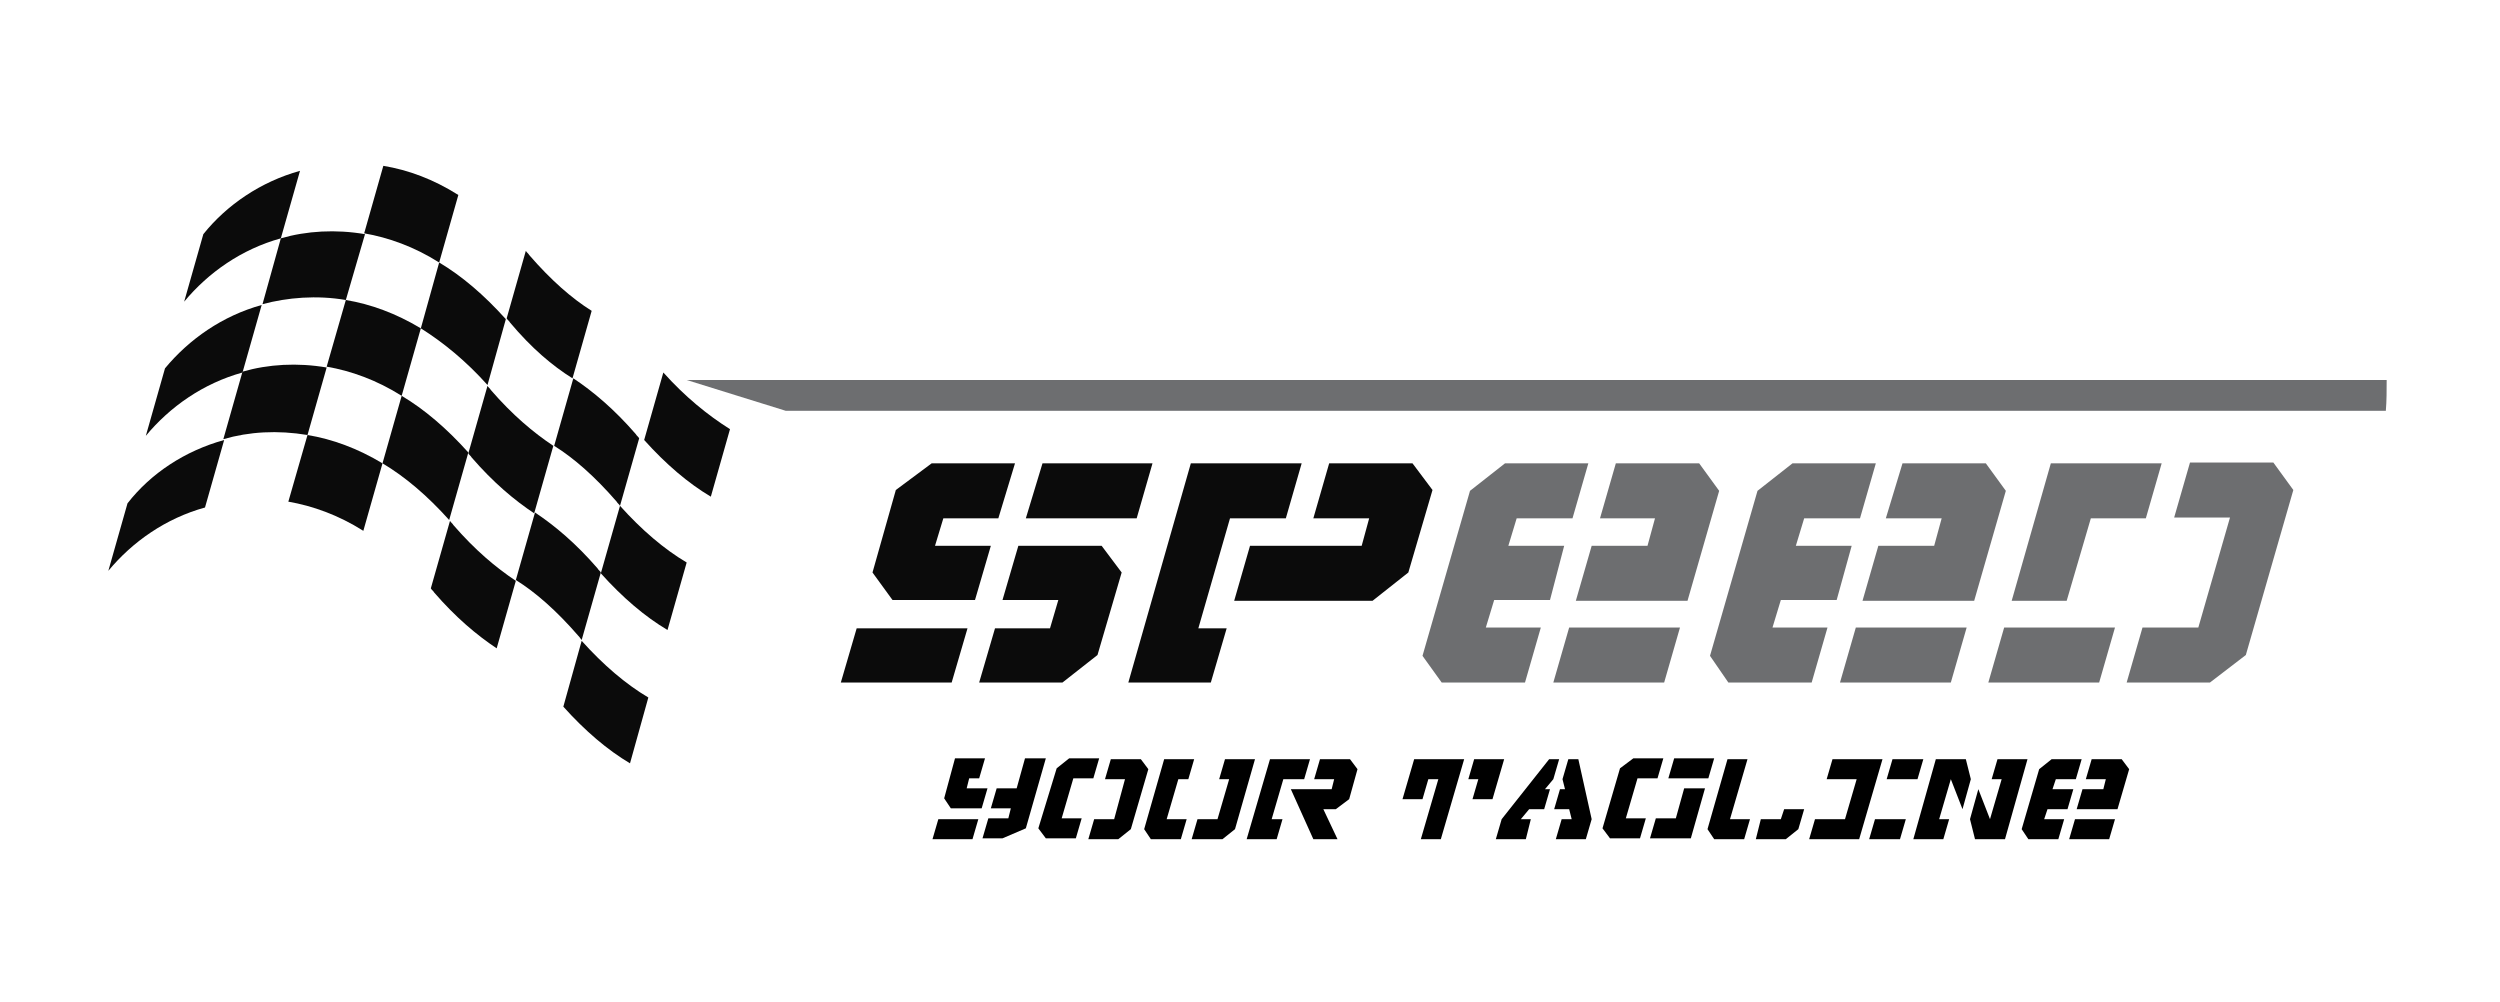 <?xml version="1.0" encoding="utf-8"?>
<!-- Generator: Adobe Illustrator 23.0.2, SVG Export Plug-In . SVG Version: 6.00 Build 0)  -->
<svg version="1.1" id="Layer_1" xmlns:rdf="http://www.w3.org/1999/02/22-rdf-syntax-ns#" xmlns:svg="http://www.w3.org/2000/svg"
	 xmlns="http://www.w3.org/2000/svg" xmlns:xlink="http://www.w3.org/1999/xlink" x="0px" y="0px" viewBox="0 0 300 120.3"
	 style="enable-background:new 0 0 300 120.3;" xml:space="preserve">
<style type="text/css">
	.st0{fill:#0B0B0B;}
	.st1{fill:#6D6E70;}
</style>
<g id="XMLID_1528_">
	<g id="XMLID_1587_">
		<g id="XMLID_1592_">
			<path id="XMLID_1607_" class="st0" d="M41.5,36l-2.3,8c2.9,0.5,6,1.6,9,3.5l2.3-8.1C47.5,37.6,44.5,36.5,41.5,36l2.3-7.9
				c-3.5-0.6-7-0.4-10.1,0.5l-2.2,7.9C34.5,35.7,38,35.4,41.5,36z"/>
			<path id="XMLID_1606_" class="st0" d="M39.2,44.1c-3.5-0.6-7-0.4-10.1,0.5l-2.3,8.1c3.1-0.9,6.5-1.1,10.1-0.5l-2.3,8
				c2.9,0.5,6,1.6,9,3.5l2.3-8.1c-3-1.8-6-2.9-9-3.4L39.2,44.1z"/>
			<path id="XMLID_1605_" class="st0" d="M53.9,62.4l2.3-8.1c-2.6-2.9-5.3-5.2-8-6.8l-2.3,8.1C48.6,57.2,51.3,59.5,53.9,62.4z"/>
			<path id="XMLID_1604_" class="st0" d="M58.5,46.2l2.2-7.9c-2.6-2.9-5.3-5.2-8-6.8l-2.2,7.9C53.2,41.1,55.9,43.3,58.5,46.2z"/>
			<path id="XMLID_1603_" class="st0" d="M54.4,63c-0.1-0.2-0.3-0.3-0.4-0.5l-2.3,8.1c0.1,0.2,0.3,0.3,0.4,0.5
				c2.6,3,5.1,5.1,7.5,6.7l2.3-8.1C59.5,68.1,57,66,54.4,63z"/>
			<path id="XMLID_1602_" class="st0" d="M15.3,60.4L13,68.5c2.9-3.5,6.9-6.3,11.6-7.6l2.3-8.1C22.2,54.1,18.1,56.8,15.3,60.4z"/>
			<path id="XMLID_1601_" class="st0" d="M19.8,44.2l-2.3,8.1c2.9-3.5,6.9-6.3,11.6-7.6l2.3-8.1C26.7,37.9,22.7,40.7,19.8,44.2z"/>
			<path id="XMLID_1600_" class="st0" d="M58.9,46.8c-0.1-0.2-0.3-0.3-0.4-0.5l-2.3,8.1c0.1,0.2,0.3,0.3,0.4,0.5
				c2.6,3,5.1,5.1,7.5,6.7l2.3-8.1C64,51.9,61.5,49.8,58.9,46.8z"/>
			<path id="XMLID_1599_" class="st0" d="M24.4,28.1l-2.3,8.1c2.9-3.5,6.9-6.3,11.6-7.6l2.3-8.1C31.3,21.8,27.2,24.6,24.4,28.1z"/>
			<path id="XMLID_1598_" class="st0" d="M46,19.9L43.7,28c2.9,0.5,6,1.6,9,3.5l2.3-8.1C52,21.5,49,20.4,46,19.9z"/>
			<path id="XMLID_1597_" class="st0" d="M68.7,45.4l2.3-8.1c-2.4-1.5-4.9-3.7-7.5-6.7c-0.1-0.2-0.3-0.3-0.4-0.5l-2.3,8.1
				c0.1,0.2,0.3,0.3,0.4,0.5C63.8,41.8,66.3,43.9,68.7,45.4z"/>
			<path id="XMLID_1596_" class="st0" d="M74.4,60.7l-2.3,8.1c2.6,2.9,5.3,5.2,8,6.8l2.3-8.1C79.7,65.9,77,63.6,74.4,60.7z"/>
			<path id="XMLID_1595_" class="st0" d="M69.8,76.9l-2.2,7.9c2.6,2.9,5.3,5.2,8,6.8l2.2-7.9C75.1,82.1,72.4,79.8,69.8,76.9z"/>
			<path id="XMLID_1594_" class="st0" d="M66.5,53.5c2.4,1.5,4.9,3.7,7.5,6.7c0.1,0.2,0.3,0.3,0.4,0.5l2.3-8.1
				c-0.1-0.2-0.3-0.3-0.4-0.5c-2.6-3-5.1-5.1-7.5-6.7L66.5,53.5z"/>
			<path id="XMLID_1593_" class="st0" d="M69.8,76.8l2.3-8.1c-0.1-0.2-0.3-0.3-0.4-0.5c-2.6-3-5.1-5.1-7.5-6.7l-2.3,8.1
				c2.4,1.5,4.9,3.7,7.5,6.7C69.6,76.5,69.7,76.7,69.8,76.8z"/>
		</g>
		<g id="XMLID_1588_">
			<path id="XMLID_1591_" class="st0" d="M87.6,51.5c-2.7-1.7-5.4-3.9-8-6.8l-2.3,8.1c2.6,2.9,5.3,5.2,8,6.8L87.6,51.5z"/>
			<g id="XMLID_1589_">
				<path id="XMLID_1590_" class="st1" d="M118.7,45.6H82.4l11.9,3.7h24.4h167.6c0.1-1.2,0.1-2.5,0.1-3.7l0,0H118.7z"/>
			</g>
		</g>
	</g>
	<g id="XMLID_1529_">
		<g id="XMLID_1574_">
			<path id="XMLID_1583_" class="st1" d="M170.7,78.7l5.7-19.8l4.2-3.3h10l-1.9,6.6h-6.7l-1,3.3h6.7L186,72h-6.7l-1,3.3h6.6
				l-1.9,6.6h-10L170.7,78.7z M186.4,81.9l1.9-6.6h13.3l-1.9,6.6H186.4z M193.9,55.6h10l2.4,3.3l-3.8,13.2h-13.4l1.9-6.6h6.7l0,0
				l0.9-3.3H192L193.9,55.6z"/>
			<path id="XMLID_1579_" class="st1" d="M205.2,78.7l5.7-19.8l4.2-3.3h10l-1.9,6.6h-6.7l-1,3.3h6.7l-1.8,6.5h-6.7l-1,3.3h6.6
				l-1.9,6.6h-10L205.2,78.7z M220.8,81.9l1.9-6.6h13.3l-1.9,6.6H220.8z M228.3,55.6h10l2.4,3.3l-3.8,13.2h-13.4l1.9-6.6h6.7l0,0
				l0.9-3.3h-6.7L228.3,55.6z"/>
			<path id="XMLID_1575_" class="st1" d="M238.6,81.9l1.9-6.6h13.3l-1.9,6.6H238.6z M241.4,72.1l4.7-16.5h13.3l-1.9,6.6h-6.6
				l-2.9,9.9H241.4z M265.2,81.9h-10l1.9-6.6h6.7l3.8-13.2h-6.7l1.9-6.6h10l2.4,3.3l-5.7,19.8L265.2,81.9z"/>
		</g>
		<g id="XMLID_1536_">
			<path id="XMLID_1570_" d="M116.7,100.7h-4.8l0.7-2.4h4.8L116.7,100.7z M114.6,91h3.6l-0.7,2.4h-1.2l0,0l-0.3,1.2h2.5l-0.7,2.4
				h-3.7l-0.8-1.2L114.6,91z M125.5,91l-2.4,8.4l-2.8,1.2h-2.4l0.7-2.4h2.4l0.3-1.2h-2.4l0.7-2.4h2.4l1-3.6H125.5z"/>
			<path id="XMLID_1567_" d="M126.8,92.2l1.5-1.2h3.6l-0.7,2.4h-2.4l-1.4,4.8h2.4l-0.7,2.4h-3.6l-0.9-1.2L126.8,92.2z M135,93.5
				h-2.4l0.7-2.4h3.6l0.9,1.2l-2.1,7.2l-1.5,1.2h-3.6l0.7-2.4h2.4L135,93.5z"/>
			<path id="XMLID_1564_" d="M137.3,99.5l2.4-8.4h3.6l-0.7,2.4h-1.2l-1.4,4.8h2.4l-0.7,2.4h-3.6L137.3,99.5z M147.5,93.5h-1.2
				l0.7-2.4h3.6l-2.4,8.4l-1.5,1.2H143l0.7-2.4h2.4L147.5,93.5z"/>
			<path id="XMLID_1561_" d="M153.9,98.3l-0.7,2.4h-3.6h0l2.8-9.6h4.8l-0.7,2.4H154l-1.4,4.8H153.9z M154.9,94.7h4.9l0.3-1.2h-2.4
				l0.7-2.4h3.6l0.9,1.2l-1,3.6l-1.6,1.2h-1.5l1.7,3.6h-2.9L154.9,94.7z"/>
			<path id="XMLID_1558_" d="M171.4,93.5l-0.7,2.4h-2.4l1.4-4.8h6l-2.8,9.6h-2.4l2.1-7.2H171.4z M176.2,93.5l0.7-2.4h3.6l-1.4,4.8
				h-2.4l0.7-2.4H176.2z"/>
			<path id="XMLID_1555_" d="M183.1,100.7h-3.6l0.7-2.4l5.7-7.2h1.2l-0.7,2.4l-1,1.2h0.6l-0.7,2.4h-1.8l-1,1.2h1.2L183.1,100.7z
				 M187.4,98.3h1.2l-0.3-1.2h-1.8l0.7-2.4h0.6l-0.3-1.2l0.7-2.4h1.2l1.6,7.2l-0.7,2.4h-3.6L187.4,98.3z"/>
			<path id="XMLID_1551_" d="M196,91h3.6l-0.7,2.4h-2.4l-1.4,4.8h2.4l-0.7,2.4h-3.6l-0.9-1.2l2.1-7.2L196,91z M204.6,94.6l-1.7,6
				H198l0.7-2.4h2.4l1-3.6H204.6z M205.7,91l-0.7,2.4h-4.8l0.7-2.4H205.7z"/>
			<path id="XMLID_1548_" d="M204.9,99.5l2.4-8.4h2.4l-2.1,7.2h2.4l-0.7,2.4h-3.6L204.9,99.5z M211.3,98.3h2.4l0.4-1.2h2.4l-0.7,2.4
				l-1.5,1.2h-3.6L211.3,98.3z"/>
			<path id="XMLID_1544_" d="M221.4,98.3l1.4-4.8h-3.6l0.7-2.4h6l-2.8,9.6h-6l0.7-2.4H221.4z M228.7,98.3l-0.7,2.4h-3.7l0.7-2.4
				H228.7z M226.4,93.5l0.7-2.4h3.7l-0.7,2.4H226.4z"/>
			<path id="XMLID_1541_" d="M236.5,93.5l-1,3.6l-1.4-3.6l-1.4,4.8h1.2l-0.7,2.4h-3.6l2.7-9.6h3.6L236.5,93.5z M236.4,98.3l1-3.6
				l1.4,3.6l1.4-4.8H239l0.7-2.4h3.6l-2.7,9.6h-3.6L236.4,98.3z"/>
			<path id="XMLID_1537_" d="M242.6,99.5l2.1-7.2l1.5-1.2h3.6l-0.7,2.4h-2.4l-0.4,1.2h2.5l-0.7,2.4h-2.4l-0.4,1.2h2.4l-0.7,2.4h-3.6
				L242.6,99.5z M248.3,100.7l0.7-2.4h4.8l-0.7,2.4H248.3z M251,91.1h3.6l0.9,1.2l-1.4,4.8h-4.9l0.7-2.4h2.5l0,0l0.3-1.2h-2.4
				L251,91.1z"/>
		</g>
		<polygon id="XMLID_1535_" class="st0" points="112.8,75.4 116.1,75.4 114.2,81.9 100.9,81.9 102.8,75.4 		"/>
		<polygon id="XMLID_1534_" class="st0" points="107.5,58.8 111.8,55.6 121.8,55.6 119.8,62.2 113.2,62.2 112.2,65.5 118.9,65.5 
			117,72 107.1,72 104.7,68.7 		"/>
		<polygon id="XMLID_1533_" class="st0" points="127,72 120.3,72 122.2,65.5 132.2,65.5 134.6,68.7 131.7,78.6 127.5,81.9 
			117.5,81.9 119.4,75.4 126,75.4 		"/>
		<polygon id="XMLID_1532_" class="st0" points="131.7,55.6 138.3,55.6 136.4,62.2 123.1,62.2 125.1,55.6 		"/>
		<polygon id="XMLID_1531_" class="st0" points="135.3,81.9 135.4,81.9 142.9,55.6 156.2,55.6 154.3,62.2 147.6,62.2 143.8,75.4 
			147.2,75.4 145.3,81.9 		"/>
		<polygon id="XMLID_1530_" class="st0" points="163.4,65.5 164.3,62.2 157.6,62.2 159.5,55.6 169.5,55.6 171.9,58.8 169,68.7 
			164.7,72.1 148.1,72.1 150,65.5 		"/>
	</g>
</g>
</svg>
